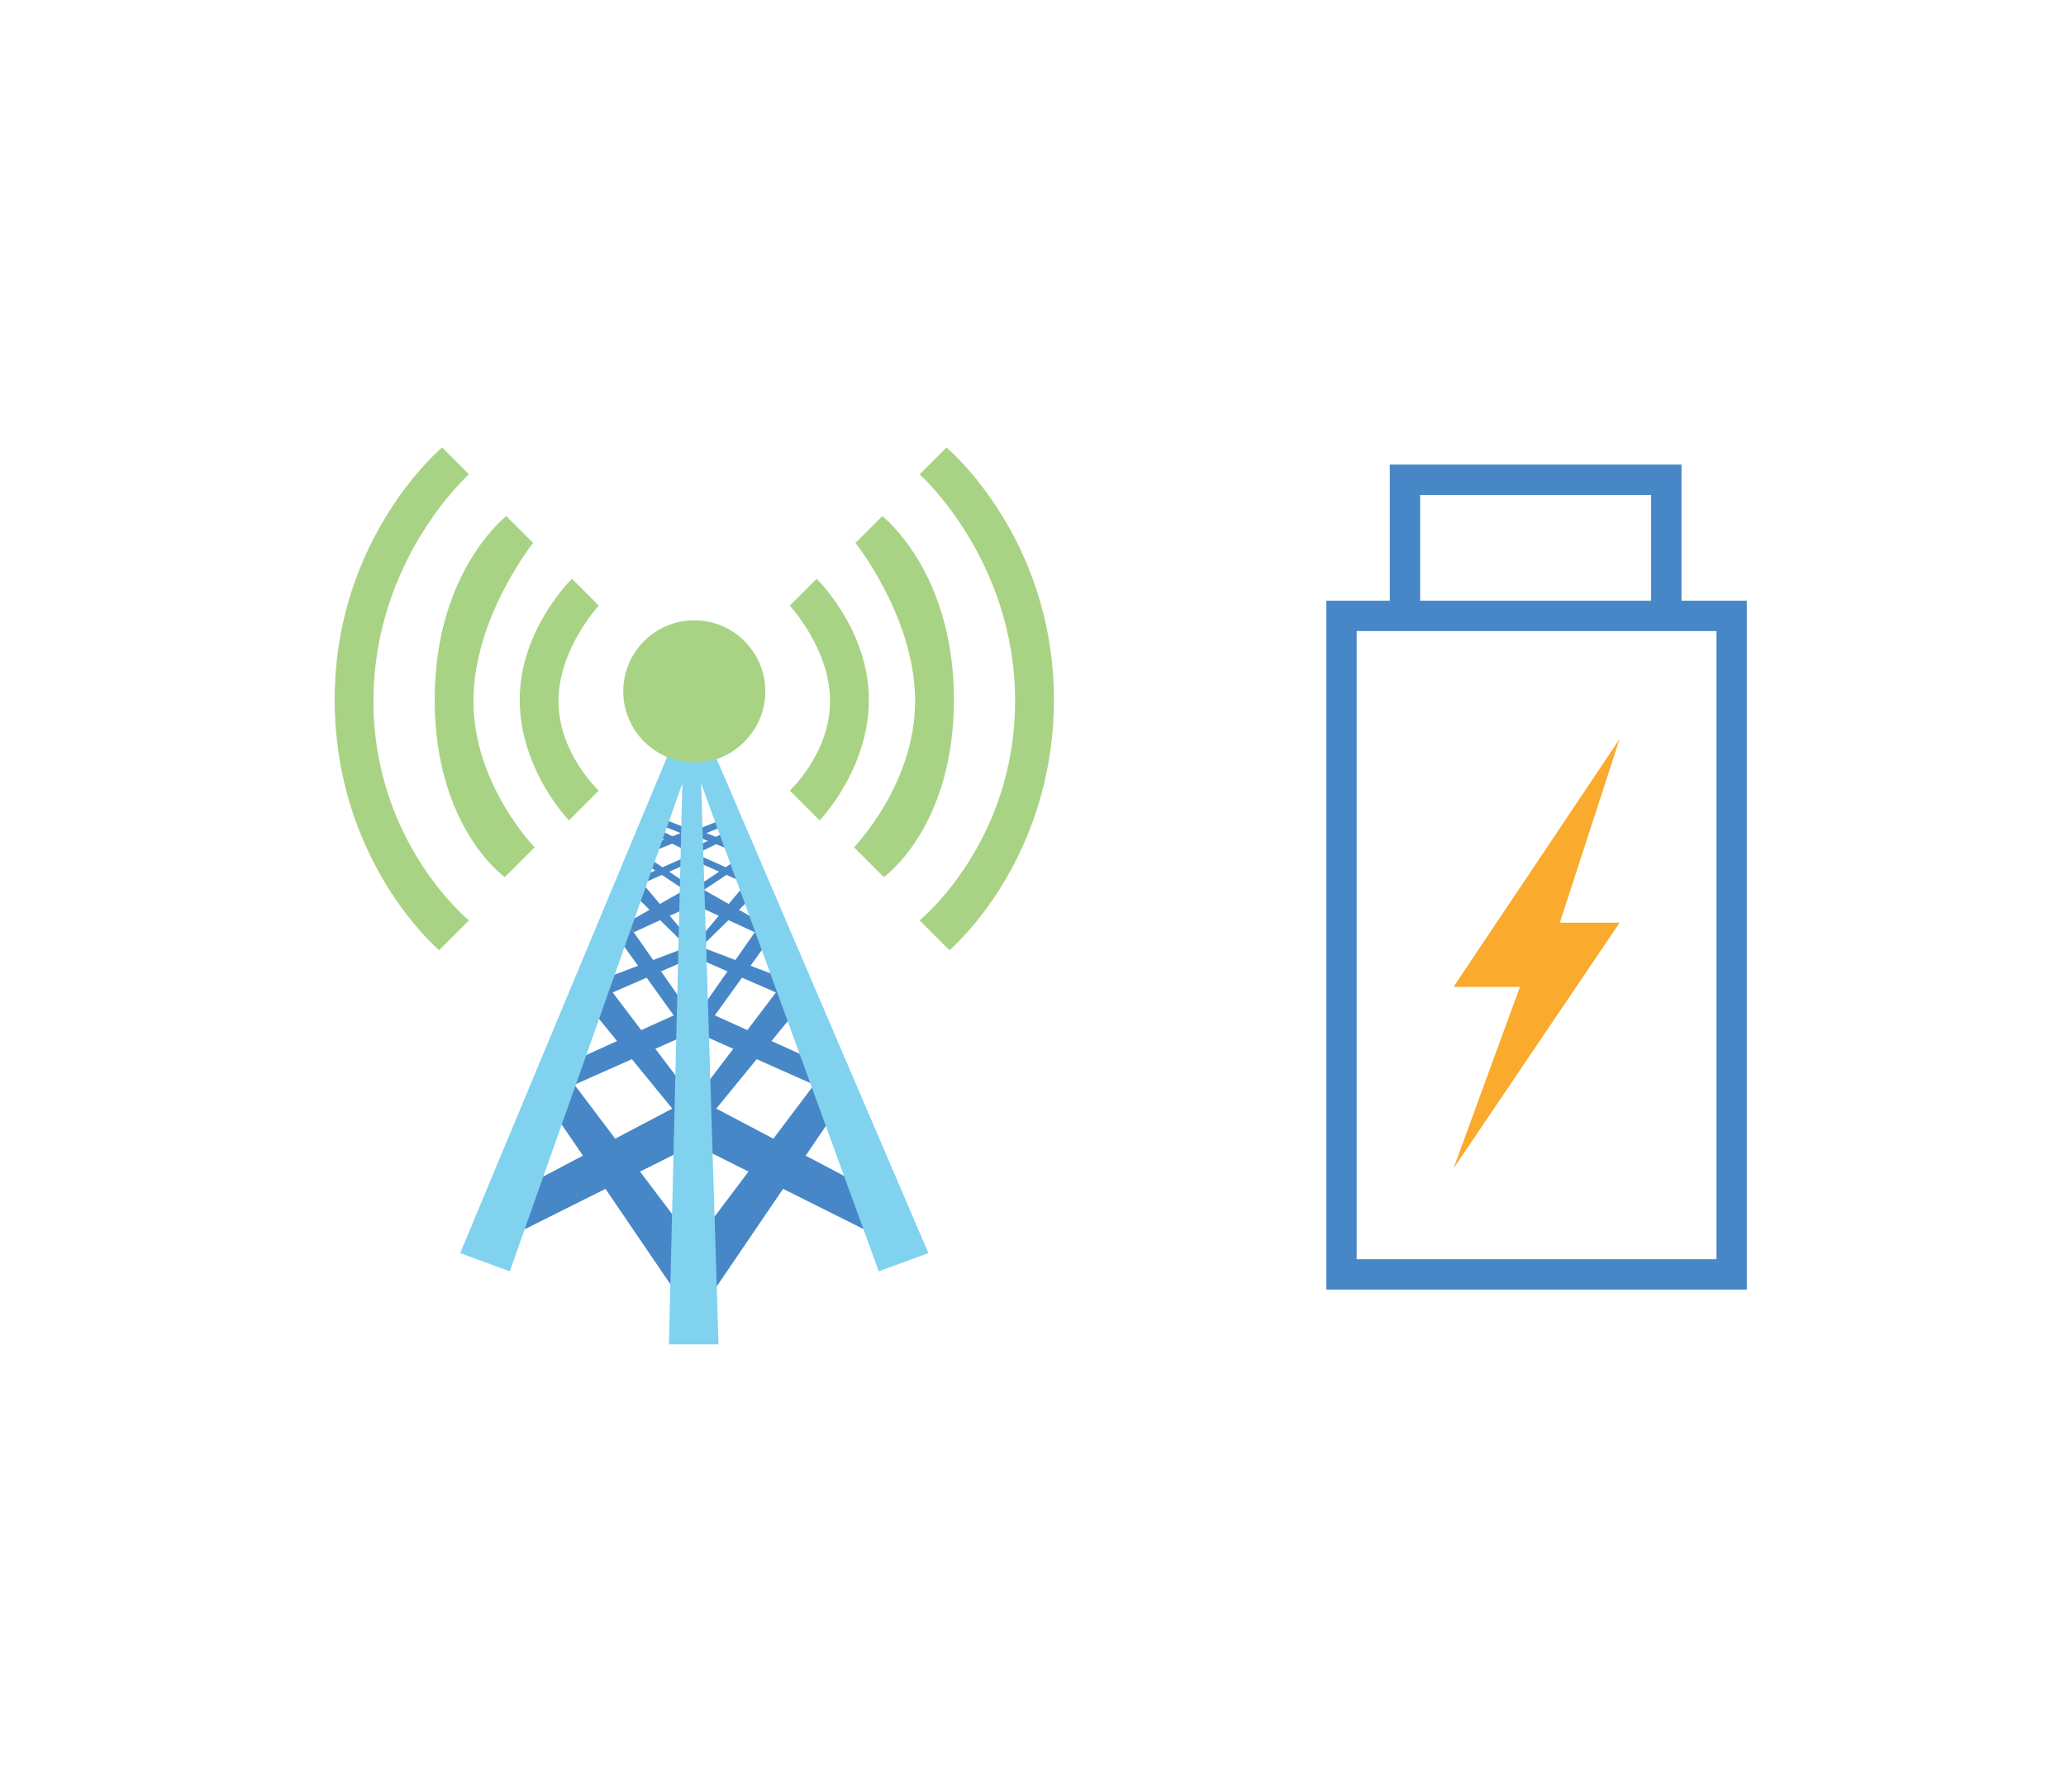<?xml version="1.0" encoding="utf-8"?>
<!-- Generator: Adobe Illustrator 16.0.0, SVG Export Plug-In . SVG Version: 6.00 Build 0)  -->
<!DOCTYPE svg PUBLIC "-//W3C//DTD SVG 1.1//EN" "http://www.w3.org/Graphics/SVG/1.1/DTD/svg11.dtd">
<svg version="1.1" id="Layer_1" xmlns="http://www.w3.org/2000/svg" xmlns:xlink="http://www.w3.org/1999/xlink" x="0px" y="0px"
	 width="154.359px" height="133.912px" viewBox="0 0 154.359 133.912" enable-background="new 0 0 154.359 133.912"
	 xml:space="preserve">
<g>
	<g>
		<path fill="#A9D384" d="M61.014,43.253l-2.007,2.007c0,0,3.011,3.233,3.011,7.135s-3.011,6.688-3.011,6.688l2.229,2.23
			c0,0,3.68-3.79,3.68-9.03C64.916,47.043,61.014,43.253,61.014,43.253z"/>
		<path fill="#A9D384" d="M65.919,38.571l-2.006,2.006c0,0,4.459,5.575,4.459,11.818s-4.57,10.925-4.57,10.925l2.229,2.229
			c0,0,5.241-3.679,5.241-13.266C71.271,42.696,65.919,38.571,65.919,38.571z"/>
		<path fill="#A9D384" d="M70.714,33.442l-2.006,2.007c0,0,7.134,6.354,7.134,16.945c0,10.591-7.134,16.388-7.134,16.388l2.229,2.23
			c0,0,7.804-6.58,7.804-18.73C78.74,40.132,70.714,33.442,70.714,33.442z"/>
		<path fill="#A9D384" d="M42.731,43.253l2.007,2.007c0,0-3.011,3.233-3.011,7.135s3.011,6.688,3.011,6.688l-2.23,2.23
			c0,0-3.678-3.79-3.678-9.03C38.829,47.043,42.731,43.253,42.731,43.253z"/>
		<path fill="#A9D384" d="M37.826,38.571l2.007,2.006c0,0-4.46,5.575-4.46,11.818s4.572,10.925,4.572,10.925l-2.229,2.229
			c0,0-5.239-3.679-5.239-13.266C32.475,42.696,37.826,38.571,37.826,38.571z"/>
		<path fill="#A9D384" d="M33.031,33.442l2.007,2.007c0,0-7.135,6.354-7.135,16.945c0,10.591,7.135,16.388,7.135,16.388l-2.229,2.23
			c0,0-7.804-6.58-7.804-18.73C25.006,40.132,33.031,33.442,33.031,33.442z"/>
		<polygon fill="#4787C7" points="53.386,96.375 62.639,82.772 61.635,79.987 52.383,92.251 		"/>
		<polygon fill="#4787C7" points="52.383,85.784 65.092,92.14 63.643,88.183 53.162,82.663 		"/>
		<polygon fill="#4787C7" points="59.406,75.64 52.94,83.556 52.383,81.548 58.291,73.744 		"/>
		<polygon fill="#4787C7" points="60.743,79.207 52.383,75.417 52.383,77.312 61.413,81.325 		"/>
		<polygon fill="#4787C7" points="58.737,74.502 52.383,71.735 52.383,70.771 58.737,73.187 		"/>
		<polygon fill="#4787C7" points="52.383,77.312 57.511,70.177 56.897,68.949 52.383,75.417 		"/>
		<polygon fill="#4787C7" points="52.383,70.771 56.396,66.832 55.894,65.829 52.148,70.293 		"/>
		<polygon fill="#4787C7" points="56.396,69.67 52.383,67.835 52.383,66.386 56.897,68.949 		"/>
		<g>
			
				<rect x="52.215" y="64.795" transform="matrix(-0.914 -0.406 0.406 -0.914 77.194 146.473)" fill="#4787C7" width="3.844" height="0.503"/>
		</g>
		<g>
			
				<rect x="53.718" y="63.42" transform="matrix(-0.556 -0.832 0.832 -0.556 29.636 146.499)" fill="#4787C7" width="0.503" height="3.819"/>
		</g>
		<g>
			
				<rect x="52.041" y="62.564" transform="matrix(-0.929 -0.37 0.37 -0.929 80.028 140.994)" fill="#4787C7" width="3.012" height="0.503"/>
		</g>
		<g>
			
				<rect x="53.266" y="61.562" transform="matrix(-0.442 -0.897 0.897 -0.442 20.8 138.583)" fill="#4787C7" width="0.502" height="2.517"/>
		</g>
		<g>
			
				<rect x="53.3" y="60.2" transform="matrix(-0.371 -0.929 0.929 -0.371 16.096 134.318)" fill="#4787C7" width="0.503" height="3.012"/>
		</g>
		<polygon fill="#4787C7" points="50.359,96.375 41.106,82.772 42.109,79.987 51.363,92.251 		"/>
		<polygon fill="#4787C7" points="51.363,85.784 38.654,92.14 40.103,88.183 50.582,82.663 		"/>
		<polygon fill="#4787C7" points="44.34,75.64 50.805,83.556 51.363,81.548 45.454,73.744 		"/>
		<polygon fill="#4787C7" points="43.003,79.207 51.363,75.417 51.363,77.312 42.332,81.325 		"/>
		<polygon fill="#4787C7" points="45.009,74.502 51.363,71.735 51.363,70.771 45.009,73.187 		"/>
		<polygon fill="#4787C7" points="51.363,77.312 46.235,70.177 46.847,68.949 51.363,75.417 		"/>
		<polygon fill="#4787C7" points="51.363,70.771 47.349,66.832 47.851,65.829 51.597,70.293 		"/>
		<polygon fill="#4787C7" points="47.349,69.67 51.363,67.835 51.363,66.386 46.847,68.949 		"/>
		<g>
			
				<rect x="49.354" y="63.124" transform="matrix(-0.405 -0.914 0.914 -0.405 10.215 136.739)" fill="#4787C7" width="0.504" height="3.843"/>
		</g>
		<g>
			
				<rect x="47.86" y="65.074" transform="matrix(-0.832 -0.555 0.555 -0.832 54.949 147.287)" fill="#4787C7" width="3.819" height="0.503"/>
		</g>
		<g>
			
				<rect x="49.949" y="61.309" transform="matrix(-0.371 -0.929 0.929 -0.371 10.471 132.726)" fill="#4787C7" width="0.503" height="3.013"/>
		</g>
		<g>
			
				<rect x="48.974" y="62.57" transform="matrix(-0.897 -0.443 0.443 -0.897 67.477 141.388)" fill="#4787C7" width="2.518" height="0.503"/>
		</g>
		<g>
			
				<rect x="48.691" y="61.456" transform="matrix(-0.929 -0.37 0.37 -0.929 73.977 137.617)" fill="#4787C7" width="3.013" height="0.503"/>
		</g>
		<path fill="#80D2EF" d="M69.362,93.646L53.551,56.728c2.001-0.678,3.445-2.569,3.445-4.798c0-2.799-2.271-5.069-5.069-5.069
			c-2.798,0-5.067,2.27-5.067,5.069c0,2.206,1.411,4.078,3.379,4.774l-0.355-0.236L34.384,93.646l3.704,1.365L50.98,58.555
			l-1,41.915h3.704l-1.298-41.915l13.271,36.458L69.362,93.646z"/>
		<circle fill="#A9D384" cx="51.873" cy="51.665" r="5.307"/>
	</g>
	<g>
		<path fill="#4787C7" d="M125.632,44.89V34.721h-21.794V44.89h-4.745v51.485h31.422V44.89H125.632z M106.107,36.99h17.256v7.9
			h-17.256V36.99z M128.243,94.104h-26.88V47.159h2.475h21.794h2.611V94.104z"/>
		<polygon fill="#FAAA2C" points="121.007,68.957 108.598,87.319 113.562,73.753 108.598,73.753 121.007,55.225 116.54,68.957 		"/>
	</g>
</g>
</svg>

